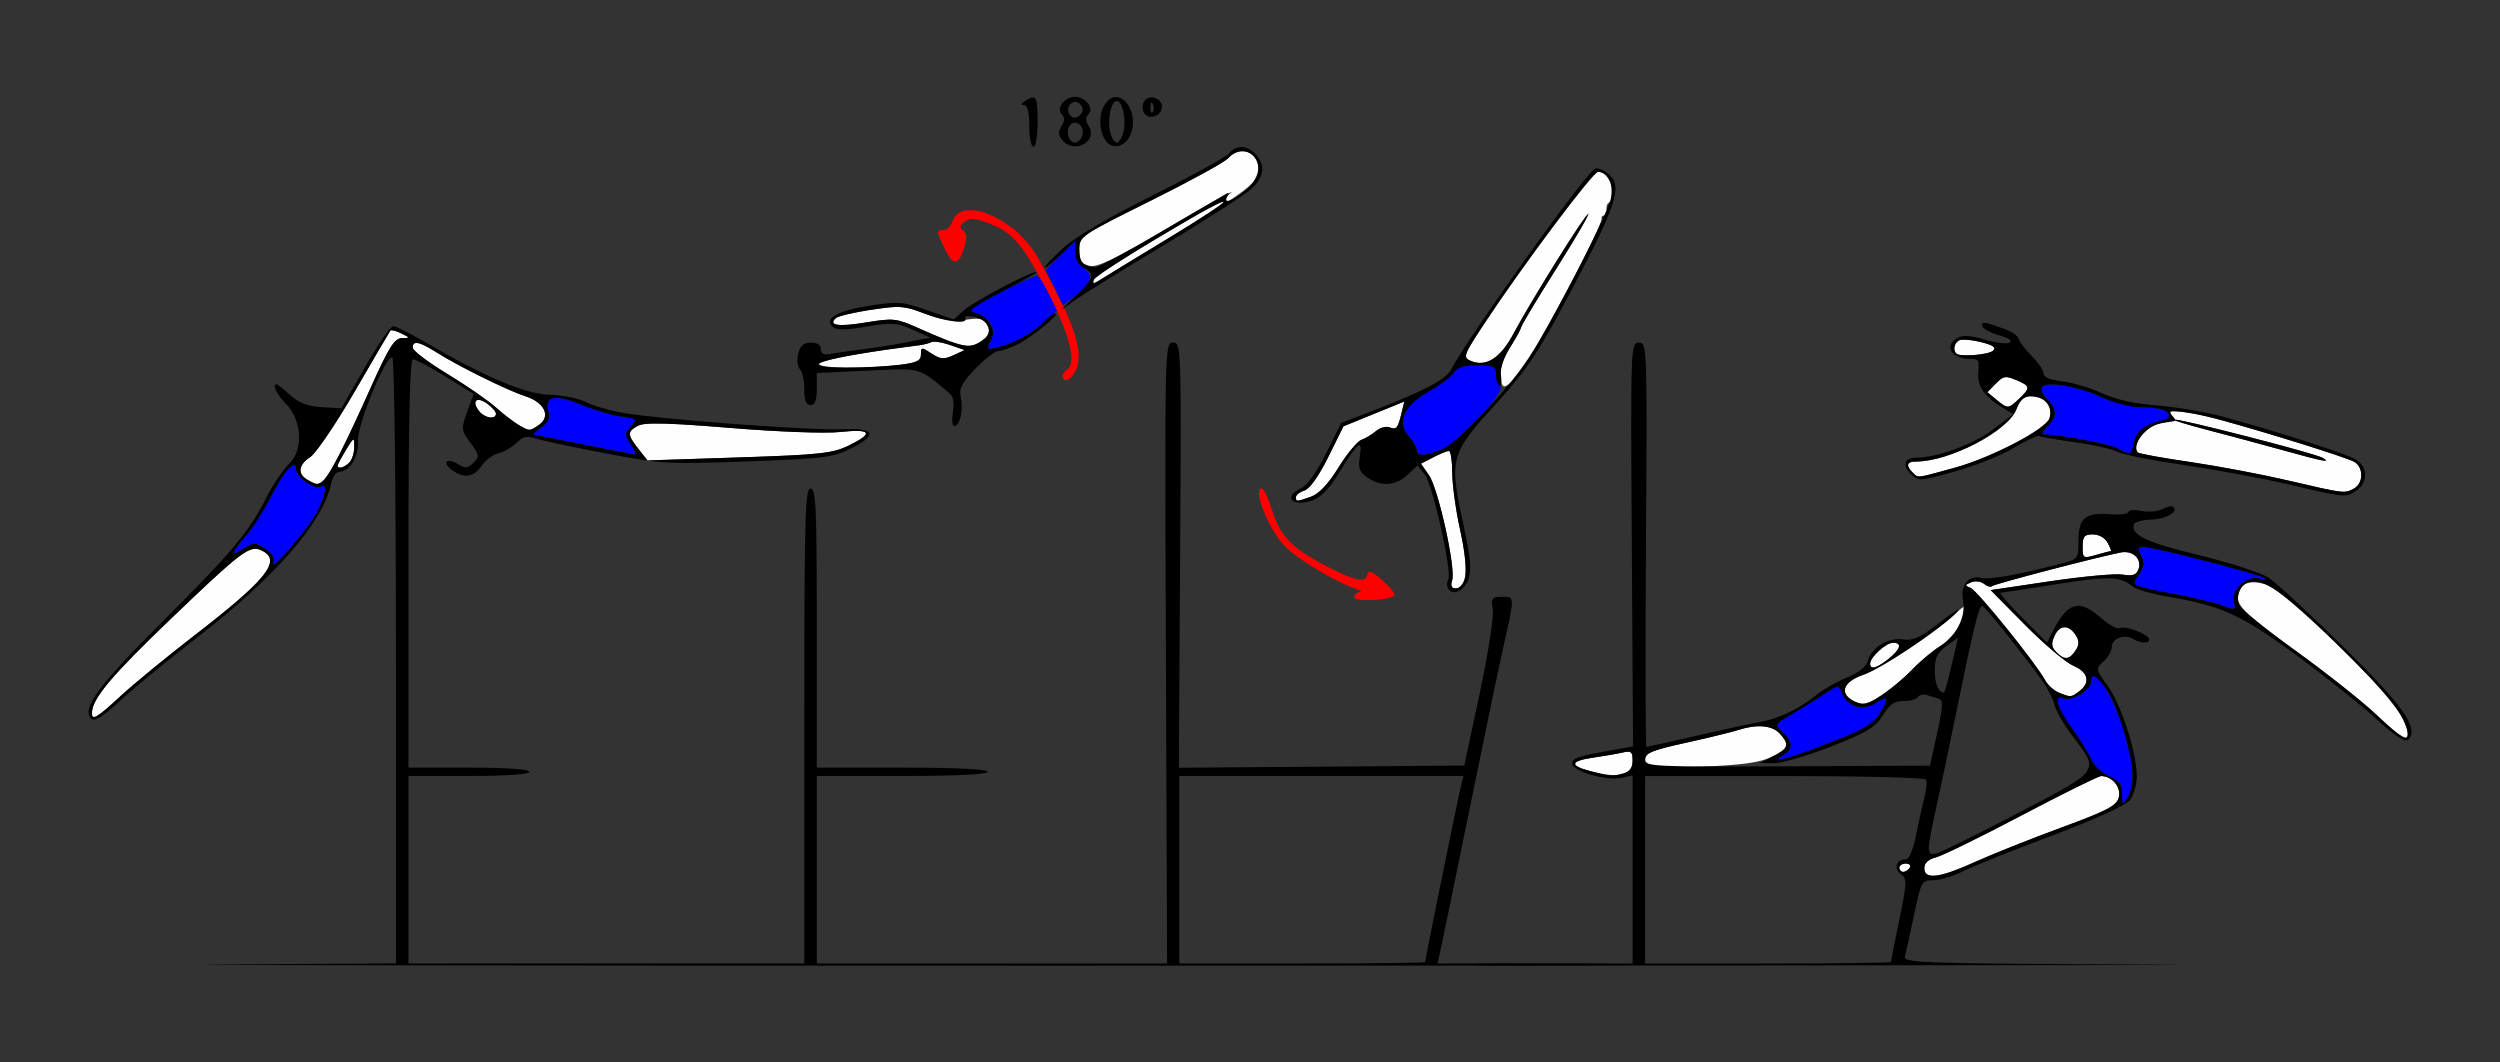 <?xml version="1.0" encoding="UTF-8" standalone="no"?>
<!-- Created with Inkscape (http://www.inkscape.org/) -->

<svg
   xmlns:dc="http://purl.org/dc/elements/1.1/"
   xmlns:cc="http://creativecommons.org/ns#"
   xmlns:rdf="http://www.w3.org/1999/02/22-rdf-syntax-ns#"
   xmlns:svg="http://www.w3.org/2000/svg"
   xmlns="http://www.w3.org/2000/svg"
   xmlns:sodipodi="http://sodipodi.sourceforge.net/DTD/sodipodi-0.dtd"
   xmlns:inkscape="http://www.inkscape.org/namespaces/inkscape"
   version="1.1"
   width="600"
   height="255"
   id="svg2"
   inkscape:version="0.91 r13725"
   sodipodi:docname="ub430400.svg">
  <rect width="100%" height="100%" fill="#333333" stroke="none"/>
  <sodipodi:namedview
     pagecolor="#c7c7c7"
     bordercolor="#666666"
     borderopacity="1"
     objecttolerance="10"
     gridtolerance="10"
     guidetolerance="10"
     inkscape:pageopacity="0"
     inkscape:pageshadow="2"
     inkscape:window-width="1264"
     inkscape:window-height="804"
     id="namedview11"
     showgrid="false"
     inkscape:zoom="1"
     inkscape:cx="288.23218"
     inkscape:cy="176.16067"
     inkscape:window-x="0"
     inkscape:window-y="0"
     inkscape:window-maximized="0"
     inkscape:current-layer="svg2" />
  <defs
     id="defs6" />
  <g
     id="g4177"
     transform="translate(0.029,-7.772)">
    <g
       id="g2987">
      <path
         id="path2997"
         d="m 298.305,44.08 c -1.194,-0.05 -2.491,0.467 -3.584,1.67 -0.875,0.963 -9.271,5.564 -18.656,10.227 C 259.21,64.349 259,64.493 259,67.707 c 0,2.606 0.482,3.376 2.414,3.861 1.87,0.469 6.04,-1.544 18.537,-8.947 8.869,-5.254 15.886,-9.166 15.594,-8.693 -0.292,0.473 -7.725,5.071 -16.516,10.217 -8.791,5.146 -16.226,9.976 -16.523,10.732 -0.443,1.129 -0.133,1.116 1.727,-0.072 C 265.479,74.008 273.475,69.15 282,64.01 c 17.528,-10.568 20,-12.483 20,-15.484 0,-2.699 -1.705,-4.361 -3.695,-4.445 z M 383.486,49 c -1.198,0 -18.587,23.212 -27.287,36.424 -4.948,7.514 -5.171,8.109 -3.34,8.926 3.584,1.599 7.278,-0.584 10.057,-5.947 3.864,-7.458 17.48,-29.334 18.281,-29.371 0.384,-0.018 -2.922,5.674 -7.348,12.646 -4.426,6.972 -8.307,13.385 -8.625,14.25 -0.318,0.865 -1.625,3.251 -2.902,5.303 -2.311,3.71 -3.002,7.755 -1.572,9.186 0.412,0.412 2.011,-0.751 3.555,-2.584 3.249,-3.859 20.263,-35.725 20.059,-37.57 -0.075,-0.682 0.339,-0.945 0.92,-0.586 0.655,0.405 0.818,0.03 0.43,-0.98 -0.344,-0.898 -0.196,-1.898 0.33,-2.223 C 388.407,55.012 386.35,49 383.486,49 Z M 214.795,81.451 c -1.466,0.038 -3.23,0.272 -5.795,0.666 -4.125,0.633 -7.92,1.533 -8.434,2 -1.949,1.773 0.64,2.143 7.311,1.041 6.567,-1.084 7.203,-1.012 12.768,1.477 3.221,1.441 6.98,2.973 8.355,3.406 3.701,1.165 4.342,1.109 6.781,-0.6 1.822,-1.276 2.033,-1.922 1.16,-3.553 -0.901,-1.684 -1.72,-1.894 -5.283,-1.359 -3.072,0.461 -5.698,0.063 -9.686,-1.465 -3.119,-1.195 -4.735,-1.677 -7.178,-1.613 z M 93.967,87.021 c -0.152,-0.007 -0.258,0.016 -0.301,0.072 -0.173,0.224 -4.012,6.779 -8.531,14.568 -4.519,7.789 -9.323,14.887 -10.676,15.773 -2.886,1.891 -3.165,4.054 -0.709,5.484 0.963,0.561 1.975,1.027 2.25,1.035 1.983,0.06 4.908,-5.171 12.98,-23.205 4.283,-9.568 5.656,-11.763 7.391,-11.818 2.101,-0.067 2.098,-0.082 -0.131,-1.156 -0.932,-0.449 -1.817,-0.734 -2.273,-0.754 z m 130.223,2.748 c -0.292,-0.001 -0.515,0.03 -0.646,0.1 -0.527,0.278 -1.877,0.623 -3,0.766 -13.099,1.666 -23.039,3.461 -23.893,4.314 -1.203,1.203 10.4,1.447 19.1,0.402 4.252,-0.511 5.25,-0.988 5.25,-2.514 0,-1.788 0.13,-1.799 2.541,-0.219 2.138,1.401 2.97,1.466 5.25,0.416 L 231.5,91.787 228,90.576 c -1.444,-0.5 -2.934,-0.803 -3.811,-0.807 z M 100,90.082 c -0.694,-0.036 -0.991,0.359 -0.975,1.168 0.014,0.688 3.727,3.49 8.25,6.229 4.523,2.738 9.8,6.38 11.725,8.094 1.925,1.713 4.4,3.623 5.5,4.242 2.571,1.447 2.77,1.44 4.932,-0.141 2.763,-2.021 1.186,-5.319 -3.229,-6.75 -4.384,-1.421 -16.041,-7.164 -21.381,-10.535 -2.381,-1.503 -3.93,-2.261 -4.822,-2.307 z m 14.842,13.66 c -1.036,-0.007 -1.174,1.153 0.186,2.791 1.359,1.637 3.973,1.982 3.973,0.523 0,-0.519 -1.01,-1.651 -2.244,-2.516 -0.786,-0.551 -1.443,-0.796 -1.914,-0.799 z m 222.162,0.393 -7.303,2.975 -7.305,2.977 -3.648,7.373 c -2.245,4.536 -4.439,7.625 -5.699,8.025 -1.127,0.358 -2.049,1.071 -2.049,1.584 0,1.159 0.062,1.158 3.602,-0.088 1.927,-0.678 4.145,-3.031 6.617,-7.02 2.045,-3.3 4.52,-6.285 5.5,-6.633 0.98,-0.348 2.552,-1.293 3.494,-2.102 0.942,-0.808 2.391,-1.208 3.219,-0.891 1.703,0.653 2.03,0.258 2.932,-3.518 l 0.641,-2.684 z m -180.174,5.277 c -1.992,0.035 -3.136,0.216 -3.729,0.533 -2.638,1.412 -2.628,2.116 0.08,5.559 l 2.18,2.771 21.959,-0.719 c 19.439,-0.636 22.461,-0.963 26.32,-2.838 6.143,-2.984 5.486,-4.073 -1.977,-3.273 -3.647,0.391 -14.852,-0.022 -26.398,-0.973 -9.433,-0.777 -15.115,-1.12 -18.436,-1.061 z m -72.02,3.863 c -0.223,-0.095 -0.717,0.698 -1.814,2.498 C 81.898,117.574 81,119.262 81,119.523 c 0,0.892 1.598,0.48 2.801,-0.723 0.66,-0.66 1.197,-2.348 1.195,-3.75 -0.002,-1.09 -0.012,-1.702 -0.186,-1.775 z M 347.701,116 c -0.44,0 -2.131,0.688 -3.758,1.529 l -2.959,1.529 1.92,2.721 c 2.245,3.18 6.493,22.394 5.584,25.26 -0.435,1.371 -0.157,1.961 0.926,1.961 2.649,0 3.009,-4.973 1.01,-13.961 -1.045,-4.696 -1.905,-10.902 -1.912,-13.789 -0.007,-2.888 -0.371,-5.25 -0.811,-5.25 z M 61.385,139.484 c -2.503,-0.119 -6.157,3.155 -20.281,16.674 -14.273,13.661 -18.949,19.202 -19.062,22.592 -0.07,2.102 1.055,1.456 6.961,-4 3.126,-2.888 11.049,-9.392 17.607,-14.453 17.238,-13.303 20.938,-17.864 16.439,-20.271 -0.569,-0.305 -1.086,-0.514 -1.664,-0.541 z"
         style="fill:#fefefe"
         inkscape:connector-curvature="0" />
      <path
         style="fill:#fe0000"
         id="path2993"
         d="m 325,151.13 c 0,-0.622 0.562,-1.175 1.25,-1.23 0.688,-0.055 0.35,-0.397 -0.75,-0.76 -4.857,-1.604 -14.271,-7.241 -17.207,-10.303 C 304.382,134.759 300.52,125 302.817,125 c 0.45,0 1.589,2.447 2.531,5.438 1.954,6.2 4.964,9.177 13.772,13.623 6.489,3.276 8.579,3.623 9.056,1.505 0.235,-1.043 1.234,-0.616 3.669,1.571 1.84,1.653 3.1,3.251 2.799,3.551 C 333.465,151.868 325,152.256 325,151.13 Z M 255,98.059 c 0,-0.518 0.45,-1.219 1,-1.559 2.38,-1.471 0.869,-7.926 -4.137,-17.671 -6.354,-12.369 -8.715,-15.225 -14.38,-17.388 -3.678,-1.405 -4.734,-1.477 -6.019,-0.41 -1.175,0.975 -1.259,1.479 -0.342,2.045 0.876,0.542 0.955,1.664 0.282,4.01 -1.283,4.475 -2.709,4.596 -4.71,0.399 C 224.639,63.174 224.628,63 226.433,63 c 0.788,0 1.711,-0.877 2.051,-1.949 2.048,-6.454 15.11,-1.087 20.49,8.419 9.066,16.018 11.382,23.128 8.991,27.596 C 256.891,99.072 255,99.705 255,98.059 Z"
         inkscape:connector-curvature="0" />
      <path
         id="path2991"
         d="m 258,65.533 -3.516,3.516 -3.514,3.514 2.043,4.229 2.043,4.229 2.922,-2.162 c 3.971,-2.936 4.624,-5.042 2.086,-6.729 C 258.855,71.326 258,69.674 258,68.145 l 0,-2.611 z M 248.781,74 c -1.302,0 -16.569,7.847 -17.176,8.828 -0.3,0.485 0.511,0.68 1.803,0.434 3.041,-0.581 5.967,3.169 4.545,5.826 C 237.429,90.067 237,91.092 237,91.365 c 0,0.675 5.173,-0.857 8.111,-2.402 1.314,-0.691 3.774,-2.458 5.467,-3.928 l 3.078,-2.672 -2.025,-4.182 C 250.517,75.882 249.235,74 248.781,74 Z m 105.648,21.473 c -3.248,0.02 -4.847,0.521 -5.525,1.734 -0.525,0.939 -3.206,2.964 -5.957,4.5 -6.034,3.369 -7.852,7.476 -4.807,10.857 1.023,1.135 1.859,2.598 1.859,3.25 0,1.578 2.013,1.495 6.203,-0.256 3.949,-1.65 15.371,-14.085 13.818,-15.045 C 359.46,100.167 359,98.884 359,97.664 c 0,-1.972 -0.508,-2.216 -4.57,-2.191 z m -221.014,7.814 c -1.753,0.046 -2.365,1.071 -1.861,3.078 0.453,1.804 0.027,2.814 -1.697,4.021 -1.266,0.887 -2.09,1.655 -1.83,1.705 0.26,0.051 5.648,1.116 11.973,2.367 6.325,1.251 11.848,2.335 12.273,2.408 0.425,0.073 0.027,-1.003 -0.883,-2.393 -1.54,-2.351 -1.539,-2.654 0.01,-4.365 1.585,-1.751 1.473,-1.864 -2.369,-2.379 -2.218,-0.298 -6.465,-1.548 -9.436,-2.779 -2.761,-1.144 -4.816,-1.7 -6.18,-1.664 z m -62.914,16.066 c -0.956,0.031 -3.169,3.024 -5.576,7.793 -1.601,3.172 -4.264,7.307 -5.918,9.191 -3.662,4.171 -3.842,5.255 -0.508,3.07 2.321,-1.521 2.684,-1.518 5.078,0.051 1.712,1.121 2.379,2.253 1.984,3.365 -0.948,2.67 8.266,-7.937 10.455,-12.035 2.135,-3.997 2.631,-7.308 0.938,-6.262 C 75.49,125.433 71,122.287 71,120.355 c 0,-0.692 -0.179,-1.012 -0.498,-1.002 z"
         style="fill:#0000fe"
         inkscape:connector-curvature="0" />
      <path
         sodipodi:nodetypes="scssssssssssssssssssssssssssssssssscsccssscssssssccsscccsssssssssssssssssscccsssssccccssssssssscsssssssscssssssssssccsssscscssscccssssssssscssssssssssssssssscsssssssscscssssssssssssssccscccccssssscccssccccccssscssscccccssscsssccssssssssssssssssssscssssscsscssssssssssssscssssssscccscssscsssccssssscssccccsssscccssscssssscsssscccscssssssssccssssscccccsccccssccc"
         inkscape:connector-curvature="0"
         id="path2989"
         d="m 258,31 c -2.484,0 -4.629,2.77 -3.229,4.17 0.781,0.781 0.771,1.589 -0.033,2.877 -0.845,1.354 -0.799,2.176 0.193,3.371 2.83,3.41 8.635,0.319 6.33,-3.371 -0.804,-1.288 -0.814,-2.096 -0.033,-2.877 C 262.629,33.77 260.484,31 258,31 Z m 9.887,0.074 c -0.877,-0.024 -1.779,0.426 -2.57,1.508 -1.592,2.177 -1.698,5.836 -0.248,8.545 1.519,2.838 5.155,2.05 6.355,-1.377 1.497,-4.275 -0.907,-8.604 -3.537,-8.676 z m 8.6,0.084 c -0.601,-0.025 -1.209,0.166 -1.686,0.643 -0.586,0.586 -0.784,1.802 -0.438,2.705 0.801,2.086 4.006,1.532 4.449,-0.77 0.274,-1.421 -1.005,-2.523 -2.326,-2.578 z m -28.619,0.012 C 247.429,31.156 246.826,31.466 246,32 c -1,0.646 -1.083,0.974 -0.25,0.984 0.831,0.01 1.25,1.69 1.25,5.016 0,2.75 0.45,5 1,5 0.556,0 1,-2.667 1,-6 0,-4.205 -0.168,-5.8 -1.133,-5.83 z M 268,32 c 1.368,0 2.332,4.544 1.59,7.5 -0.345,1.375 -1.061,2.5 -1.59,2.5 -0.529,0 -1.245,-1.125 -1.59,-2.5 C 265.668,36.544 266.632,32 268,32 Z m -9.969,0.24 c 1.186,0.034 2.296,1.421 1.523,2.672 C 259.185,35.51 258.485,36 258,36 c -1.545,0 -2.267,-2.133 -1.113,-3.287 0.345,-0.345 0.749,-0.484 1.145,-0.473 z m 18.334,0.105 c 0.091,0.014 0.199,0.168 0.318,0.467 0.289,0.722 0.252,1.584 -0.08,1.916 -0.332,0.332 -0.569,-0.258 -0.525,-1.312 0.03,-0.728 0.136,-1.093 0.287,-1.07 z m -18.305,4.865 c 1.195,0.037 2.229,1.594 1.604,3.223 C 259.333,41.296 258.585,42 258,42 c -1.62,0 -2.413,-2.988 -1.133,-4.268 0.379,-0.379 0.795,-0.534 1.193,-0.521 z m 39.967,5.863 c -1.132,-0.041 -2.23,0.464 -3.107,1.521 -0.728,0.877 -8.994,5.43 -18.371,10.117 -11.348,5.672 -18.623,9.987 -21.756,12.904 C 252.204,70.028 250.383,72 250.746,72 c 0.363,0 2.143,-1.437 3.957,-3.195 L 258,65.607 l 0,2.662 c 0,1.638 0.769,3.072 2,3.73 2.813,1.506 2.526,2.6 -1.75,6.674 l -3.75,3.574 3.5,-2.469 c 1.925,-1.358 11.6,-7.337 21.5,-13.287 9.9,-5.95 19.238,-11.953 20.75,-13.342 3.131,-2.874 3.499,-5.667 1.096,-8.322 -1.02,-1.127 -2.187,-1.713 -3.318,-1.754 z m -0.217,0.996 c 1.075,-0.097 2.135,0.273 2.99,1.129 2.099,2.099 1.316,5.525 -1.877,8.211 -3.173,2.67 -5.586,3.471 -4.328,1.436 0.392,-0.635 0.306,-0.926 -0.191,-0.646 -0.497,0.28 -7.519,4.399 -15.604,9.154 -8.085,4.755 -15.285,8.612 -16,8.568 C 259.939,71.748 259,70.69 259,67.643 c 0,-3.131 0.315,-3.346 17.064,-11.666 9.386,-4.662 17.782,-9.264 18.656,-10.227 0.924,-1.017 2.015,-1.582 3.09,-1.68 z m 85.262,4.125 c -0.112,0.008 -0.215,0.03 -0.305,0.064 -2.126,0.816 -30.368,40.247 -34.551,48.24 -1.22,2.331 -6.426,5.093 -18.047,9.576 l -8.33,3.213 -3.6,7.277 c -2.184,4.413 -4.513,7.693 -5.92,8.334 -4.52,2.059 -2.288,4.682 2.549,2.996 2.171,-0.757 4.169,-2.841 6.674,-6.965 4.351,-7.163 5.51,-8.033 4.789,-3.588 -0.45,2.772 -0.126,3.688 1.781,5.023 3.238,2.268 6.824,2.039 9.656,-0.617 l 2.4,-2.25 1.729,2.131 c 1.935,2.385 6.675,23.631 5.645,25.299 -0.364,0.589 -0.367,1.545 -0.008,2.125 1.138,1.841 3.887,0.529 4.895,-2.336 0.709,-2.015 0.461,-5.124 -0.918,-11.49 -3.887,-17.949 -3.846,-18.102 8.363,-31.529 6.761,-7.435 9.486,-11.611 17.578,-26.922 10.556,-19.974 11.915,-24.229 8.674,-27.162 -0.988,-0.894 -2.268,-1.474 -3.055,-1.42 z M 383.502,49 c 2.37,0 3.746,2.859 3.082,6.4 -0.353,1.882 -4.926,11.532 -10.164,21.443 -8.198,15.512 -10.736,19.366 -18.223,27.68 -4.992,5.543 -10.135,10.258 -12.07,11.066 -4.117,1.721 -6.127,1.795 -6.127,0.225 0,-0.652 -0.837,-2.115 -1.859,-3.25 -3.045,-3.382 -1.227,-7.488 4.807,-10.857 2.751,-1.536 5.432,-3.561 5.957,-4.5 0.679,-1.213 2.277,-1.715 5.525,-1.734 4.062,-0.025 4.57,0.219 4.57,2.191 0,1.22 0.368,2.446 0.818,2.725 0.45,0.278 0.634,-0.763 0.406,-2.312 -0.273,-1.858 0.471,-4.216 2.182,-6.926 C 363.833,88.89 365,86.747 365,86.389 365,86.031 368.6,80.006 373,73 c 4.4,-7.006 8,-13.119 8,-13.584 0,-1.103 -13.431,20.343 -17.564,28.045 -3.398,6.332 -6.824,8.563 -10.576,6.889 -1.831,-0.817 -1.607,-1.411 3.34,-8.906 C 365.699,71.052 382.219,49 383.502,49 Z m -90.066,7.238 c 0.077,-0.013 0.128,-0.008 0.15,0.014 0.23,0.23 -5.771,4.171 -13.334,8.758 -7.563,4.587 -14.773,8.993 -16.02,9.791 -1.856,1.189 -2.168,1.203 -1.723,0.076 0.564,-1.426 28.54,-18.228 30.926,-18.639 z m -44.711,16.812 c -1.495,-0.098 -15.249,7.185 -17.531,9.283 l -2.307,2.121 -6.418,-2.242 c -5.887,-2.055 -7.025,-2.144 -13.695,-1.09 -7.82,1.236 -11.029,3.021 -9.027,5.023 0.879,0.879 2.849,0.883 8.113,0.014 6.201,-1.024 7.406,-0.944 11.182,0.746 l 4.232,1.895 -5.387,1.059 c -2.962,0.582 -7.637,1.331 -10.387,1.664 -2.75,0.333 -6.237,0.838 -7.75,1.121 C 197.693,93.03 197,92.761 197,91.58 197,90.581 196.122,90 194.609,90 c -1.752,0 -2.57,0.707 -3.057,2.645 -0.366,1.46 -0.19,3.117 0.393,3.699 0.58,0.58 1.055,2.765 1.055,4.855 0,2.711 0.43,3.801 1.5,3.801 1.074,0 1.5,-1.095 1.5,-3.854 l 0,-3.852 12.207,-0.562 c 13.235,-0.61 11.937,-0.967 19.65,5.424 0.884,0.733 1.169,2.297 0.814,4.484 -0.3,1.848 -0.154,3.359 0.324,3.359 1.346,0 2.217,-3.747 1.574,-6.773 -0.475,-2.235 0.157,-3.494 3.5,-6.977 2.244,-2.337 4.744,-4.25 5.555,-4.25 0.811,0 2.914,-0.737 4.674,-1.639 C 247.878,88.529 254.555,83 253.189,83 c -0.484,0 -1.735,0.945 -2.781,2.102 -2.132,2.356 -6.385,4.744 -10.6,5.953 -3.076,0.882 -3.27,0.676 -1.855,-1.967 1.23,-2.298 -1.122,-5.816 -4.213,-6.307 -1.699,-0.27 -0.064,-1.483 6.76,-5.018 4.95,-2.564 8.651,-4.685 8.225,-4.713 z m -33.961,8.402 c 2.432,-0.07 4.022,0.391 6.996,1.531 5.375,2.06 10.78,2.698 9.83,1.16 -0.291,-0.471 0.596,-0.64 1.971,-0.377 3.797,0.726 4.978,3.743 2.221,5.674 -3.092,2.165 -4.68,1.87 -15.137,-2.807 -5.564,-2.489 -6.201,-2.561 -12.768,-1.477 -6.67,1.102 -9.26,0.732 -7.311,-1.041 0.513,-0.467 4.309,-1.367 8.434,-2 2.544,-0.39 4.305,-0.622 5.764,-0.664 z m -120.408,4.594 c -0.629,-0.026 -3.686,4.401 -6.791,9.838 l -5.645,9.887 -4.711,-0.281 C 73.797,105.287 71.708,104.493 69.625,102.605 68.043,101.173 66.581,100 66.375,100 c -1.183,0 -0.021,2.445 2.232,4.699 3.851,3.851 4.22,11.181 0.727,14.438 -1.394,1.3 -3.794,4.846 -5.332,7.881 -4.295,8.473 -8.22,13.164 -25.074,29.963 -15.351,15.3 -19.459,20.887 -17.096,23.25 0.827,0.827 2.656,-0.3 6.986,-4.305 C 32.045,172.942 40.222,166.225 46.99,161 c 18.999,-14.668 30.512,-27.873 32.473,-37.25 0.316,-1.512 1.171,-2.75 1.9,-2.75 2.479,0 4.725,-3.62 4.482,-7.227 -0.26,-3.857 6.827,-21.093 8.299,-20.184 C 94.615,93.881 95,126.712 95,166.549 l 0,72.43 -42.25,0.271 c -23.238,0.15 66.65,0.282 199.75,0.293 55.851,0.005 119.501,-0.053 123.244,-0.057 16.563,0 16.564,-0.486 0,-0.486 l -1.727,0 -29.057,0 0.535,-2.25 c 0.294,-1.238 3.425,-16.425 6.959,-33.75 3.534,-17.325 7.185,-34.875 8.111,-39 3.017,-13.435 3.019,-13 -0.066,-13 -2.494,0 -2.687,0.271 -2.262,3.17 0.256,1.744 -1.179,10.856 -3.188,20.25 l -3.652,17.08 -34.25,0.264 -34.25,0.264 0.301,-51.014 C 283.497,90.566 283.478,90 281.5,90 c -1.985,1.79e-4 -1.997,0.571 -1.713,74.5 l 0.285,74.5 -42.035,0 -42.037,0 0,-22.5 0,-22.5 20.5,0 c 13,0 20.5,-0.366 20.5,-1 0,-0.634 -7.5,-1 -20.5,-1 l -20.5,0 0,-33.5 c 0,-29.111 -0.197,-33.5 -1.5,-33.5 -1.316,0 -1.5,7 -1.5,57 l 0,57 -47.5,0 -47.5,0 0,-22.5 0,-22.5 14.5,0 c 9,0 14.5,-0.379 14.5,-1 0,-0.621 -5.5,-1 -14.5,-1 l -14.5,0 0,-49 c 0,-35.022 0.314,-49 1.102,-49 0.606,0 4.125,1.873 7.818,4.162 l 6.717,4.162 -1.543,4.289 c -1.487,4.136 -1.458,4.401 0.791,7.443 2.153,2.912 2.206,3.28 0.707,4.779 -1.371,1.371 -1.948,1.423 -3.705,0.326 -2.704,-1.689 -3.979,-0.434 -1.443,1.42 2.844,2.079 5.301,1.737 7.086,-0.986 0.867,-1.323 2.689,-2.684 4.049,-3.025 1.36,-0.341 3.333,-1.482 4.385,-2.533 1.526,-1.526 2.479,-1.727 4.725,-0.996 1.547,0.503 9.076,2.105 16.732,3.559 13.293,2.524 14.826,2.609 34,1.91 18.507,-0.675 20.457,-0.923 24.896,-3.172 6.521,-3.303 5.664,-4.914 -2.422,-4.551 -7.364,0.331 -43.516,-2.371 -52.352,-3.912 -3.277,-0.572 -7.327,-1.754 -9,-2.629 -1.673,-0.874 -5.588,-1.655 -8.699,-1.736 C 125.997,102.357 116.248,98.208 101.5,89.598 98.2,87.671 94.985,86.073 94.355,86.047 Z m -0.389,0.975 c 0.457,0.02 1.341,0.305 2.273,0.754 2.229,1.075 2.232,1.089 0.131,1.156 C 94.637,88.987 93.263,91.182 88.98,100.75 82.803,114.55 78.892,122.212 77.5,123.234 c -1.286,0.944 -1.639,0.915 -3.75,-0.314 -2.456,-1.431 -2.177,-3.593 0.709,-5.484 1.353,-0.886 6.156,-7.984 10.676,-15.773 4.519,-7.789 8.358,-14.344 8.531,-14.568 0.043,-0.056 0.148,-0.079 0.301,-0.072 z m 130.223,2.748 c 0.877,0.003 2.367,0.307 3.811,0.807 l 3.5,1.211 -2.709,1.248 c -2.28,1.05 -3.112,0.985 -5.25,-0.416 C 221.13,91.039 221,91.05 221,92.838 c 0,1.526 -0.998,2.003 -5.25,2.514 -2.888,0.347 -8.602,0.636 -12.699,0.641 -13.574,0.016 -5.635,-2.416 17.492,-5.357 1.123,-0.143 2.473,-0.488 3,-0.766 0.132,-0.07 0.354,-0.101 0.646,-0.1 z M 100,90.082 c 0.893,0.046 2.441,0.804 4.822,2.307 5.34,3.371 16.997,9.114 21.381,10.535 4.414,1.431 5.992,4.729 3.229,6.75 -0.998,0.729 -2.066,1.312 -2.373,1.295 -1.197,-0.065 -4.716,-2.421 -8.059,-5.396 -1.925,-1.713 -7.201,-5.355 -11.725,-8.094 C 102.752,94.74 99.04,91.938 99.025,91.25 99.009,90.441 99.306,90.046 100,90.082 Z m 33.416,13.205 c 1.364,-0.036 3.419,0.52 6.18,1.664 2.971,1.231 7.217,2.482 9.436,2.779 3.842,0.515 3.954,0.628 2.369,2.379 -1.549,1.711 -1.55,2.014 -0.01,4.365 0.91,1.389 1.308,2.466 0.883,2.393 -0.425,-0.073 -5.948,-1.157 -12.273,-2.408 -6.325,-1.251 -11.713,-2.317 -11.973,-2.367 -0.26,-0.051 0.564,-0.818 1.83,-1.705 1.724,-1.208 2.15,-2.218 1.697,-4.021 -0.504,-2.007 0.108,-3.032 1.861,-3.078 z m -18.574,0.455 c 0.471,0.003 1.128,0.248 1.914,0.799 1.235,0.865 2.244,1.997 2.244,2.516 0,1.458 -2.614,1.114 -3.973,-0.523 -1.359,-1.638 -1.221,-2.798 -0.186,-2.791 z m 222.162,0.393 -0.641,2.684 c -0.901,3.776 -1.229,4.171 -2.932,3.518 -0.828,-0.318 -2.277,0.083 -3.219,0.891 -0.942,0.808 -2.515,1.754 -3.494,2.102 -0.98,0.348 -3.455,3.333 -5.5,6.633 -2.472,3.988 -4.69,6.341 -6.617,7.02 -3.54,1.246 -3.602,1.247 -3.602,0.088 0,-0.513 0.922,-1.226 2.049,-1.584 1.261,-0.4 3.455,-3.489 5.699,-8.025 l 3.648,-7.373 7.305,-2.977 z m -180.174,5.277 c 3.321,-0.059 9.003,0.284 18.436,1.061 11.547,0.951 22.751,1.363 26.398,0.973 7.463,-0.799 8.12,0.289 1.977,3.273 -3.86,1.875 -6.881,2.201 -26.32,2.838 l -21.959,0.719 -2.18,-2.771 c -2.708,-3.442 -2.718,-4.147 -0.08,-5.559 0.593,-0.317 1.736,-0.498 3.729,-0.533 z m -72.02,3.863 c 0.174,0.073 0.184,0.685 0.186,1.775 0.002,1.403 -0.535,3.09 -1.195,3.75 C 82.598,120.004 81,120.415 81,119.523 c 0,-0.262 0.898,-1.949 1.996,-3.75 1.098,-1.8 1.591,-2.593 1.814,-2.498 z M 347.701,116 c 0.44,0 0.804,2.362 0.811,5.25 0.007,2.888 0.868,9.093 1.912,13.789 1.092,4.908 1.61,9.692 1.219,11.25 -0.374,1.491 -1.377,2.711 -2.229,2.711 -1.083,0 -1.361,-0.59 -0.926,-1.961 0.909,-2.865 -3.339,-22.08 -5.584,-25.26 l -1.92,-2.721 2.959,-1.529 C 345.57,116.688 347.261,116 347.701,116 Z M 70.502,119.354 C 70.821,119.343 71,119.663 71,120.355 c 0,1.932 4.49,5.077 5.955,4.172 1.693,-1.046 1.197,2.265 -0.938,6.262 -2.189,4.098 -11.403,14.705 -10.455,12.035 0.395,-1.112 -0.273,-2.244 -1.984,-3.365 -2.394,-1.569 -2.757,-1.572 -5.078,-0.051 -3.334,2.184 -3.154,1.101 0.508,-3.07 1.654,-1.884 4.317,-6.02 5.918,-9.191 2.407,-4.769 4.62,-7.762 5.576,-7.793 z m -9.117,20.131 c 0.578,0.028 1.095,0.236 1.664,0.541 4.499,2.408 0.798,6.969 -16.439,20.271 -6.559,5.061 -14.482,11.566 -17.607,14.453 -5.906,5.456 -7.031,6.102 -6.961,4 0.114,-3.39 4.789,-8.93 19.062,-22.592 14.124,-13.518 17.778,-16.793 20.281,-16.674 z M 283,194 l 34.109,0 34.107,0 -0.693,2.75 C 349.849,199.427 342,238.04 342,238.68 342,238.856 328.725,239 312.5,239 l -29.5,0 0,-22.5 z"
         style="fill:#000000" />
    </g>
    <g
       transform="translate(-57.198,-17.978)"
       id="g2987-4">
      <path
         sodipodi:nodetypes="ccssccscccssscssssssccsssssscscccssscssssssccscscsssscccssccsssssccssscsssccssccccssssssssssssccssscsssssssssssss"
         inkscape:connector-curvature="0"
         id="path2997-3"
         transform="translate(17.984,-331.3)"
         d="m 510.326,438.565 c -0.351,0.009 -0.63,0.047 -0.807,0.115 -1.253,0.481 -1.734,2.326 -0.84,3.22 0.869,0.869 7.851,0.314 8.87,-0.705 0.759,-0.76 -2.8e-4,-1.298 -2.855,-2.023 -1.604,-0.407 -3.315,-0.634 -4.369,-0.607 z m 10.531,9.003 c -0.93,-0.072 -1.545,0.397 -2.688,1.557 l -2.028,2.057 2.197,1.805 c 2.735,2.247 2.798,2.243 5.419,-0.22 2.795,-2.626 2.723,-3.099 -0.703,-4.518 -0.967,-0.4 -1.639,-0.638 -2.197,-0.681 z m 5.561,4.576 c -1.553,0.064 -2.504,1.023 -3.308,3.137 -1.985,5.221 -16.04,12.538 -24.085,12.538 -2.2,0 -2.504,0.942 -0.841,2.604 1.41,1.41 0.71,1.489 10.344,-1.176 8.636,-2.389 21.68,-9.204 22.518,-11.765 0.758,-2.318 -0.468,-4.512 -2.859,-5.112 -0.668,-0.168 -1.252,-0.247 -1.77,-0.225 z m 34.178,3.596 c -1.384,0.011 0.092,1.232 0.462,1.831 0.313,0.507 -3.051,0.709 -4.885,1.583 -3.071,1.465 -5.268,5.122 -3.898,6.491 0.293,0.293 5.923,1.319 12.51,2.279 6.588,0.96 17.18,2.96 23.538,4.443 13.636,3.182 13.5,3.165 15.809,1.93 2.337,-1.251 2.342,-5.196 0.009,-6.444 -2.028,-1.085 -19.832,-6.669 -31.707,-9.944 -5.165,-1.425 -9.53,-2.188 -11.838,-2.17 z m 0.994,2.143 c 0.478,-0.478 33.146,7.954 34.985,9.03 2.187,1.28 0.461,0.948 -9.719,-1.875 -5.118,-1.419 -12.977,-3.53 -17.464,-4.69 -4.488,-1.16 -7.998,-2.268 -7.802,-2.464 z m -20.11,27.418 c -2.059,0 -2.465,0.482 -2.465,2.93 0,2.829 0.113,2.898 3.244,2 1.784,-0.512 3.375,-0.93 3.535,-0.93 0.16,0 -0.191,-0.9 -0.779,-2 -0.626,-1.17 -2.094,-2 -3.535,-2 z m 7.682,4.248 c -0.348,-0.006 -0.712,0.027 -1.088,0.104 -6.477,1.323 -30.304,7.56 -30.809,8.064 -0.311,0.311 -1.163,0.07 -1.895,-0.537 -0.731,-0.607 -2.122,-0.78 -3.092,-0.385 -1.581,0.645 -1.596,0.787 -0.143,1.363 1.61,0.638 15.735,18.133 17.887,22.154 0.618,1.155 2.107,2.496 3.309,2.98 2.876,1.159 2.903,1.157 4.934,-0.385 2.714,-2.06 2.098,-4.562 -1.5,-6.094 -1.788,-0.761 -6.98,-5.153 -11.539,-9.76 l -8.289,-8.375 14.289,-2.127 c 7.859,-1.169 15.687,-1.887 17.396,-1.596 2.339,0.398 3.271,0.103 3.768,-1.191 0.855,-2.229 -0.789,-4.176 -3.229,-4.217 z m 30.496,7.262 c -1.569,0.086 -2.551,0.809 -3.088,2.207 -1.161,3.025 0.601,4.868 13.652,14.283 7.243,5.225 15.898,12.078 19.232,15.23 7.933,7.5 9.561,7.436 5.785,-0.23 -2.536,-5.148 -28.108,-29.82 -32.094,-30.963 -1.395,-0.4 -2.547,-0.579 -3.488,-0.527 z m -68.908,5.84 c -0.314,-0.073 -1.123,0.572 -2.484,1.842 -5.161,4.815 -17.581,13.041 -21.92,14.52 -4.671,1.592 -5.808,4.329 -2.58,6.209 0.963,0.561 2.098,1.032 2.521,1.049 1.507,0.059 8.284,-4.809 11.729,-8.426 1.925,-2.021 5.015,-4.614 6.865,-5.762 1.851,-1.148 3.988,-3.579 4.75,-5.402 1.11,-2.658 1.523,-3.936 1.119,-4.029 z m 23.926,4.938 c -0.92,0.014 -1.786,0.696 -2.398,2.041 -0.878,1.927 -0.77,2.732 0.545,4.047 1.888,1.888 3.108,1.707 4.617,-0.686 0.759,-1.203 0.749,-2.194 -0.035,-3.439 -0.833,-1.323 -1.808,-1.977 -2.729,-1.963 z m -41.16,3.713 c -1.687,0 -5.5,3.466 -5.5,5 0,1.556 1.489,1.188 4.365,-1.074 2.938,-2.311 3.405,-3.926 1.135,-3.926 z m -32.465,20.053 c -1.393,0.048 -2.956,0.34 -4.635,0.881 -1.595,0.513 -7.288,1.9 -12.65,3.082 -8.482,1.869 -9.75,2.415 -9.75,4.207 0,2.002 0.37,2.045 13.25,1.539 9.901,-0.389 14.198,-0.976 17,-2.326 4.172,-2.01 4.517,-2.932 2.096,-5.607 -1.136,-1.255 -2.988,-1.855 -5.311,-1.775 z m -31.143,6.092 c -0.299,-1.1e-4 -0.674,0.062 -1.143,0.174 -1.237,0.295 -4.387,0.846 -7,1.223 -5.72,0.825 -6.054,1.914 -1,3.256 7.045,1.871 10.25,1.082 10.25,-2.523 10e-6,-1.557 -0.211,-2.129 -1.107,-2.129 z m 113.549,5.855 c -0.647,0 -9.223,4.242 -19.059,9.426 -9.835,5.184 -19.12,9.732 -20.633,10.107 -1.79,0.444 -2.75,1.343 -2.75,2.574 0,2.833 3.598,2.399 12.109,-1.459 4.065,-1.843 13.372,-5.553 20.684,-8.246 11.257,-4.147 13.387,-5.267 13.898,-7.307 0.609,-2.427 -1.618,-5.096 -4.25,-5.096 z m -46.881,21 c -0.857,0 -1.561,0.45 -1.561,1 0,0.55 0.424,1 0.941,1 0.518,0 1.219,-0.45 1.559,-1 0.34,-0.55 -0.082,-1 -0.939,-1 z"
         style="fill:#fefefe" />
      <path
         sodipodi:nodetypes="ccsssssscscccssssscccscssssssssscssssssss"
         inkscape:connector-curvature="0"
         id="path2991-5"
         transform="translate(17.984,-331.3)"
         d="m 531.848,449.311 c -1.338,-0.021 -2.286,0.191 -2.588,0.68 -0.344,0.556 0.228,1.864 1.27,2.906 2.388,2.388 2.396,4.184 0.033,6.548 -1.023,1.024 -1.472,1.861 -0.998,1.861 3.651,0 15.823,2.264 17.721,3.297 3.265,1.777 3.443,1.713 4.074,-1.441 0.402,-2.009 3.055,-4.003 5.586,-4.57 6.354,-1.423 2.164,-3.926 -4.088,-3.941 -2.154,-0.005 -6.399,-0.925 -9.269,-2.263 -3.971,-1.851 -8.798,-3.029 -11.742,-3.077 z m 21.882,39.015 c -1.496,-0.021 -1.605,0.309 -0.678,2.041 0.861,1.61 0.75,2.609 -0.5,4.518 -1.884,2.875 -2.328,2.64 9.203,4.875 4.532,0.878 9.257,2.006 10.5,2.506 3.303,1.327 3.625,1.235 3.074,-0.873 -0.726,-2.777 3.184,-6.381 5.988,-5.52 1.209,0.371 1.914,0.372 1.566,0.002 -0.766,-0.815 -26.635,-7.513 -29.154,-7.549 z m -12.012,30.875 c -0.438,-0.054 -0.703,0.396 -0.703,1.484 0,1.907 -4.548,4.725 -6.447,3.996 -2.62,-1.006 -1.789,2.074 1.961,7.26 1.933,2.673 3.973,5.984 4.533,7.359 0.56,1.375 2.467,3.175 4.236,4 2.536,1.182 3.208,2.099 3.172,4.33 -0.041,2.56 0.078,2.661 1.25,1.059 1.835,-2.51 1.608,-7.802 -0.676,-15.789 -1.968,-6.882 -5.761,-13.504 -7.326,-13.699 z m -61.574,2.686 c -0.519,0.031 -1.362,0.581 -3.02,1.682 -1.849,1.228 -5.34,3.389 -7.758,4.805 -4.364,2.555 -4.383,2.589 -2.375,4.406 2.486,2.25 2.579,4.098 0.273,5.441 -3.907,2.276 1.397,0.885 11.104,-2.91 8.005,-3.13 10.575,-4.617 11.926,-6.904 2.373,-4.017 2.162,-4.625 -0.902,-2.617 -3.083,2.02 -6.942,0.857 -8.17,-2.463 -0.363,-0.981 -0.559,-1.47 -1.078,-1.439 z"
         style="fill:#0000fe" />
      <path
         sodipodi:nodetypes="cssscssscccsssscsssssssssssscsccsssscscsccsccccsccssssssssssssssssccsssssssssssscssscsssssssssssssssssssscccsscccccscssssscsccsscsssssccsscssssscscsssssssssccccssssscccsscccsssscscscssscsscssssssssssccccssccccscccssssscsssssssssscsssssssscccscccsssscccsssccscsssssccssssscsssccsscssssssscss"
         inkscape:connector-curvature="0"
         id="path2989-9"
         transform="translate(17.984,-331.3)"
         d="m 515.381,434.527 c -0.51,-0.005 -0.638,0.251 -0.458,0.791 0.219,0.656 2.047,1.656 4.064,2.223 2.32,0.652 3.249,1.291 2.526,1.739 -0.628,0.39 -3.29,0.071 -5.915,-0.709 -3.397,-1.009 -5.279,-1.145 -6.533,-0.474 -3.456,1.85 -1.622,5.065 2.89,5.065 2.077,0 2.295,0.331 2.024,3.104 -0.332,3.397 1.293,5.821 5.741,8.563 l 2.646,1.632 -4.972,3.74 c -4.68,3.521 -13.349,6.688 -18.311,6.688 -2.81,0 -3.426,1.793 -1.334,3.885 1.83,1.83 1.874,1.829 10.484,-0.531 4.755,-1.303 11.133,-3.851 14.171,-5.661 3.039,-1.81 5.816,-3.111 6.172,-2.891 0.355,0.22 4.17,0.882 8.476,1.472 4.306,0.59 8.899,1.622 10.208,2.295 1.309,0.673 8.659,2.137 16.336,3.253 7.676,1.116 18.981,3.211 25.122,4.656 13.532,3.185 13.499,3.182 16.076,1.378 2.693,-1.886 2.681,-5.553 -0.025,-7.32 -2.077,-1.356 -17.571,-6.371 -31.876,-10.319 -4.098,-1.131 -11.216,-2.357 -15.818,-2.724 -5.802,-0.463 -9.935,-1.378 -13.484,-2.984 -2.815,-1.274 -7.106,-2.556 -9.537,-2.848 -2.977,-0.358 -4.42,-0.967 -4.42,-1.868 0,-0.736 -1.202,-2.542 -2.673,-4.013 -1.471,-1.471 -2.926,-3.329 -3.233,-4.129 -0.531,-1.383 -2.012,-2.173 -6.997,-3.727 -0.599,-0.187 -1.042,-0.282 -1.348,-0.285 z m -5.056,4.038 c 1.054,-0.027 2.764,0.2 4.369,0.607 2.855,0.725 3.614,1.263 2.855,2.023 -1.019,1.019 -8.001,1.574 -8.87,0.705 -0.895,-0.895 -0.414,-2.739 0.84,-3.22 0.177,-0.068 0.456,-0.106 0.807,-0.115 z m -77.81,0.734 c -1.977,0 -1.997,0.566 -1.697,48.445 l 0.303,48.445 -3.803,0.668 c -9.404,1.653 -10.803,2.099 -10.803,3.443 0,1.832 8.153,4.217 11.75,3.438 l 2.75,-0.598 0,22.58 0,22.58 -26.066,0 c -0.804,0 -3.166,-0.016 -5.412,-0.021 -11.113,0 -11.125,0.504 0,0.504 2.39,-8.7e-4 42.058,-0.018 61.052,-0.029 73.419,-0.044 117.373,-0.113 96.612,-0.203 -57.74,-0.25 -61.286,-0.367 -60.826,-2.008 0.269,-0.958 1.262,-5.455 2.209,-9.992 1.677,-8.037 1.797,-8.25 4.617,-8.25 1.592,0 4.763,-0.953 7.045,-2.117 2.282,-1.164 11.826,-4.997 21.209,-8.518 10.075,-3.78 17.777,-7.258 18.811,-8.494 0.963,-1.152 1.75,-3.731 1.75,-5.736 0,-5.675 -3.682,-17.165 -6.965,-21.736 -2.946,-4.103 -2.955,-4.16 -1.004,-5.926 1.084,-0.981 1.969,-2.561 1.969,-3.512 0,-1.992 3.138,-3.123 5.141,-1.854 1.69,1.07 3.859,1.147 3.859,0.137 0,-1.185 -5.832,-3.466 -7.006,-2.74 -0.579,0.358 -2.631,-0.735 -4.559,-2.428 -5.285,-4.64 -7.977,-3.901 -11.588,3.176 l -1.404,2.752 -5.939,-6.002 c -3.267,-3.301 -5.609,-6.002 -5.205,-6.002 0.404,0 6.413,-0.912 13.354,-2.025 12.5,-2.005 15.443,-1.921 18.348,0.523 0.825,0.694 4.543,1.781 8.262,2.414 13.102,2.229 17.612,4.263 30.738,13.871 6.875,5.032 15.558,11.937 19.293,15.342 4.81,4.386 7.102,5.881 7.857,5.125 2.66,-2.66 -1.24,-8.216 -15.756,-22.457 -7.94,-7.789 -15.89,-15.144 -17.666,-16.342 -1.776,-1.198 -9.304,-3.647 -16.729,-5.443 -12.658,-3.063 -16.535,-4.899 -15.691,-7.43 0.184,-0.551 2.007,-1.06 4.053,-1.131 3.612,-0.125 6.62,-1.8 5.408,-3.012 -0.329,-0.329 -1.499,-0.115 -2.602,0.475 -1.102,0.59 -3.391,0.794 -5.086,0.455 -1.695,-0.339 -3.082,-0.22 -3.082,0.266 10e-6,0.485 -2.035,0.721 -4.523,0.523 -5.846,-0.465 -7.477,0.937 -7.477,6.43 0,4.172 -0.144,4.376 -3.75,5.322 -10.555,2.77 -17.616,4.04 -19.643,3.531 -2.971,-0.746 -4.995,1.745 -4.314,5.307 0.757,3.96 -1.538,8.625 -5.428,11.037 -1.851,1.148 -4.94,3.74 -6.865,5.762 -1.925,2.021 -5.247,4.795 -7.385,6.164 -3.21,2.056 -4.297,2.302 -6.25,1.412 -3.891,-1.773 -2.995,-4.718 1.949,-6.402 4.393,-1.497 20.103,-12.077 22.736,-15.312 0.797,-0.979 -1.149,0.249 -4.326,2.73 -4.604,3.596 -6.38,4.422 -8.752,4.074 -3.594,-0.528 -7.717,1.926 -8.504,5.061 -0.372,1.481 -2.106,2.882 -5.096,4.119 -2.493,1.031 -5.735,2.877 -7.203,4.102 -3.926,3.275 -9.136,5.773 -13.67,6.553 -2.2,0.378 -9.121,1.874 -15.383,3.322 -6.261,1.449 -11.574,2.635 -11.805,2.635 -0.23,0 -0.282,-21.827 -0.115,-48.502 0.299,-47.935 0.279,-48.5 -1.697,-48.5 z m 88.341,8.269 c 0.558,0.043 1.231,0.281 2.197,0.681 3.426,1.419 3.499,1.892 0.703,4.518 -2.622,2.463 -2.684,2.466 -5.419,0.22 l -2.197,-1.805 2.028,-2.057 c 1.143,-1.16 1.757,-1.63 2.688,-1.557 z m 10.991,1.743 c 2.943,0.047 7.77,1.225 11.742,3.077 2.87,1.338 6.806,2.391 8.959,2.395 3.51,0.008 7.674,0.326 7.109,2.435 -0.167,0.625 -2.964,0.871 -4.479,1.594 -2.341,1.116 -3.416,2.34 -3.818,4.349 -0.631,3.155 -0.809,3.218 -4.074,1.441 -1.898,-1.033 -14.069,-3.297 -17.721,-3.297 -0.475,0 -0.026,-0.837 0.998,-1.861 2.363,-2.363 2.355,-4.16 -0.033,-6.548 -1.042,-1.042 -1.614,-2.35 -1.27,-2.906 0.302,-0.489 1.25,-0.701 2.588,-0.68 z m -5.43,2.833 c 0.518,-0.021 1.102,0.058 1.77,0.225 2.39,0.6 3.617,2.794 2.859,5.112 -0.838,2.561 -13.883,9.376 -22.518,11.765 -9.634,2.665 -8.935,2.585 -10.344,1.176 -1.662,-1.662 -1.358,-2.604 0.841,-2.604 8.045,0 22.1,-7.317 24.085,-12.538 0.803,-2.113 1.755,-3.073 3.308,-3.137 z m 34.178,3.596 c 2.307,-0.019 6.672,0.745 11.838,2.17 11.875,3.276 29.678,8.859 31.707,9.944 2.333,1.249 2.328,5.194 -0.009,6.444 -2.308,1.235 -2.173,1.252 -15.809,-1.93 -6.358,-1.484 -16.95,-3.483 -23.538,-4.443 -6.588,-0.96 -12.217,-1.985 -12.51,-2.279 -1.369,-1.369 0.827,-5.027 3.898,-6.491 1.834,-0.875 5.464,-0.811 5.151,-1.318 -0.37,-0.599 -2.112,-2.085 -0.727,-2.096 z m -0.111,1.922 c -0.196,0.196 4.419,1.525 8.907,2.685 4.488,1.16 12.347,3.271 17.464,4.69 10.18,2.823 11.906,3.155 9.719,1.875 -1.839,-1.076 -35.612,-9.729 -36.09,-9.251 z m -19.005,27.639 c 1.441,0 2.909,0.83 3.535,2 0.589,1.1 0.94,2 0.779,2 -0.16,0 -1.751,0.418 -3.535,0.93 -3.132,0.898 -3.244,0.829 -3.244,-2 0,-2.448 0.406,-2.93 2.465,-2.93 z m 12.25,3.023 c 2.519,0.036 28.389,6.736 29.154,7.551 0.348,0.371 -0.357,0.369 -1.566,-0.002 -2.804,-0.861 -6.715,2.742 -5.988,5.52 0.551,2.108 0.229,2.198 -3.074,0.871 -1.243,-0.5 -5.968,-1.626 -10.5,-2.504 -11.531,-2.235 -11.087,-2 -9.203,-4.875 1.25,-1.908 1.361,-2.908 0.5,-4.518 -0.927,-1.732 -0.818,-2.064 0.678,-2.043 z m -4.568,1.225 c 2.439,0.041 4.084,1.987 3.229,4.217 -0.497,1.294 -1.429,1.59 -3.768,1.191 -1.709,-0.291 -9.537,0.426 -17.396,1.596 l -14.289,2.127 8.289,8.375 c 4.559,4.607 9.752,8.999 11.539,9.76 3.598,1.531 4.214,4.034 1.5,6.094 -2.031,1.541 -2.058,1.543 -4.934,0.385 -1.202,-0.484 -2.69,-1.825 -3.309,-2.98 -2.152,-4.021 -16.277,-21.516 -17.887,-22.154 -1.454,-0.577 -1.439,-0.718 0.143,-1.363 0.97,-0.396 2.361,-0.222 3.092,0.385 0.731,0.607 1.583,0.848 1.895,0.537 0.505,-0.505 24.331,-6.741 30.809,-8.064 0.376,-0.077 0.739,-0.109 1.088,-0.104 z m 30.803,7.082 c 3.515,-0.152 8.525,3.689 19.99,14.904 12.255,11.988 16.96,17.93 17.035,21.516 0.046,2.178 -1.316,1.36 -7.535,-4.52 -3.334,-3.152 -11.989,-10.005 -19.232,-15.23 -7.243,-5.225 -13.413,-10.224 -13.711,-11.109 -0.695,-2.066 0.278,-4.589 2.025,-5.26 0.456,-0.175 0.926,-0.279 1.428,-0.301 z m -64.982,5.867 c 0.773,0.299 10.581,12.603 14.619,18.34 1.147,1.629 2.373,4.12 2.725,5.535 0.352,1.415 2.202,4.62 4.113,7.123 6.69,8.762 7.047,8.239 -12.607,18.518 -9.524,4.98 -18.329,9.363 -19.566,9.738 -2.818,0.856 -2.837,0.181 -0.316,-11.213 1.063,-4.807 3.121,-14.588 4.572,-21.738 4.3,-21.189 5.635,-26.622 6.461,-26.303 z m 19.693,5.09 c 0.92,-0.014 1.895,0.64 2.729,1.963 0.784,1.246 0.794,2.236 0.035,3.439 -1.509,2.393 -2.729,2.574 -4.617,0.686 -1.314,-1.314 -1.423,-2.12 -0.545,-4.047 0.613,-1.345 1.478,-2.027 2.398,-2.041 z m -25.562,2.475 -0.648,2.869 c -0.357,1.578 -1.072,4.557 -1.588,6.619 -0.516,2.062 -1.032,3.742 -1.148,3.734 -1.353,-0.098 -2.22,-2.191 -2.205,-5.324 0.014,-3.037 0.6,-4.263 2.805,-5.869 z m -15.598,1.238 c 2.271,0 1.804,1.614 -1.135,3.926 -2.876,2.262 -4.365,2.63 -4.365,1.074 0,-1.534 3.813,-5 5.5,-5 z m 48.061,8.07 c 0.612,-0.037 1.71,1.073 3.219,3.289 2.704,3.972 6.221,15.671 6.221,20.695 0,1.959 -0.582,4.359 -1.295,5.334 -1.172,1.602 -1.291,1.501 -1.25,-1.059 0.036,-2.231 -0.636,-3.148 -3.172,-4.33 -1.77,-0.825 -3.676,-2.625 -4.236,-4 -0.56,-1.375 -2.601,-4.687 -4.533,-7.359 -3.75,-5.186 -4.581,-8.265 -1.961,-7.26 1.9,0.729 6.447,-2.09 6.447,-3.996 0,-0.856 0.193,-1.292 0.561,-1.314 z m -61.432,2.516 c 0.519,-0.031 0.715,0.458 1.078,1.439 1.228,3.32 5.087,4.483 8.17,2.463 3.065,-2.008 3.275,-1.4 0.902,2.617 -1.351,2.287 -3.921,3.775 -11.926,6.904 -9.706,3.795 -15.011,5.186 -11.104,2.91 2.306,-1.343 2.213,-3.192 -0.273,-5.441 -2.008,-1.817 -1.989,-1.852 2.375,-4.406 2.418,-1.416 5.909,-3.577 7.758,-4.805 1.657,-1.1 2.5,-1.651 3.02,-1.682 z m 20.787,1.855 c 0.205,0.006 0.415,0.039 0.617,0.102 0.807,0.251 2.097,0.649 2.865,0.885 1.178,0.362 1.129,1.652 -0.314,8.25 l -1.713,7.822 -34.186,0.16 c -32.514,0.153 -34.186,0.072 -34.186,-1.668 0,-1.5 1.753,-2.214 9.75,-3.977 5.362,-1.182 11.056,-2.571 12.65,-3.084 4.477,-1.442 8.128,-1.112 9.945,0.896 2.367,2.616 2.078,3.597 -1.596,5.426 l -3.25,1.617 3.326,0.064 c 1.829,0.035 7.997,-1.762 13.705,-3.994 8.729,-3.413 10.717,-4.605 12.506,-7.5 1.622,-2.624 2.806,-3.441 4.986,-3.441 1.573,0 3.126,-0.431 3.451,-0.957 0.244,-0.395 0.825,-0.62 1.441,-0.602 z m -71.023,13.703 c 0.896,3.4e-4 1.107,0.572 1.107,2.129 0,1.739 -0.68,2.675 -2.25,3.096 -2.724,0.73 -3.234,0.694 -8,-0.572 -5.054,-1.342 -4.72,-2.431 1,-3.256 2.612,-0.377 5.763,-0.928 7,-1.223 0.469,-0.112 0.844,-0.174 1.143,-0.174 z m 4.107,5.855 33.441,0 c 18.393,0 33.676,0.38 33.963,0.844 0.287,0.464 0.122,2.377 -0.367,4.25 -0.489,1.873 -1.404,5.994 -2.033,9.156 -0.725,3.645 -1.647,5.75 -2.516,5.75 -2.219,0 -2.93,2.203 -1.135,3.516 1.539,1.125 1.513,1.914 -0.348,10.957 -1.103,5.36 -2.006,9.922 -2.006,10.137 0,0.214 -13.275,0.391 -29.5,0.391 l -29.5,0 0,-22.5 z m 109.441,0 c 2.632,0 4.859,2.669 4.25,5.096 -0.512,2.039 -2.642,3.16 -13.898,7.307 -7.311,2.693 -16.619,6.403 -20.684,8.246 -8.512,3.858 -12.109,4.292 -12.109,1.459 0,-1.231 0.96,-2.13 2.75,-2.574 1.512,-0.375 10.798,-4.923 20.633,-10.107 9.835,-5.184 18.411,-9.426 19.059,-9.426 z m -46.881,21 c 0.857,0 1.279,0.45 0.939,1 -0.34,0.55 -1.041,1 -1.559,1 -0.518,0 -0.941,-0.45 -0.941,-1 0,-0.55 0.703,-1 1.561,-1 z"
         style="fill:#000000" />
    </g>
  </g>
</svg>

